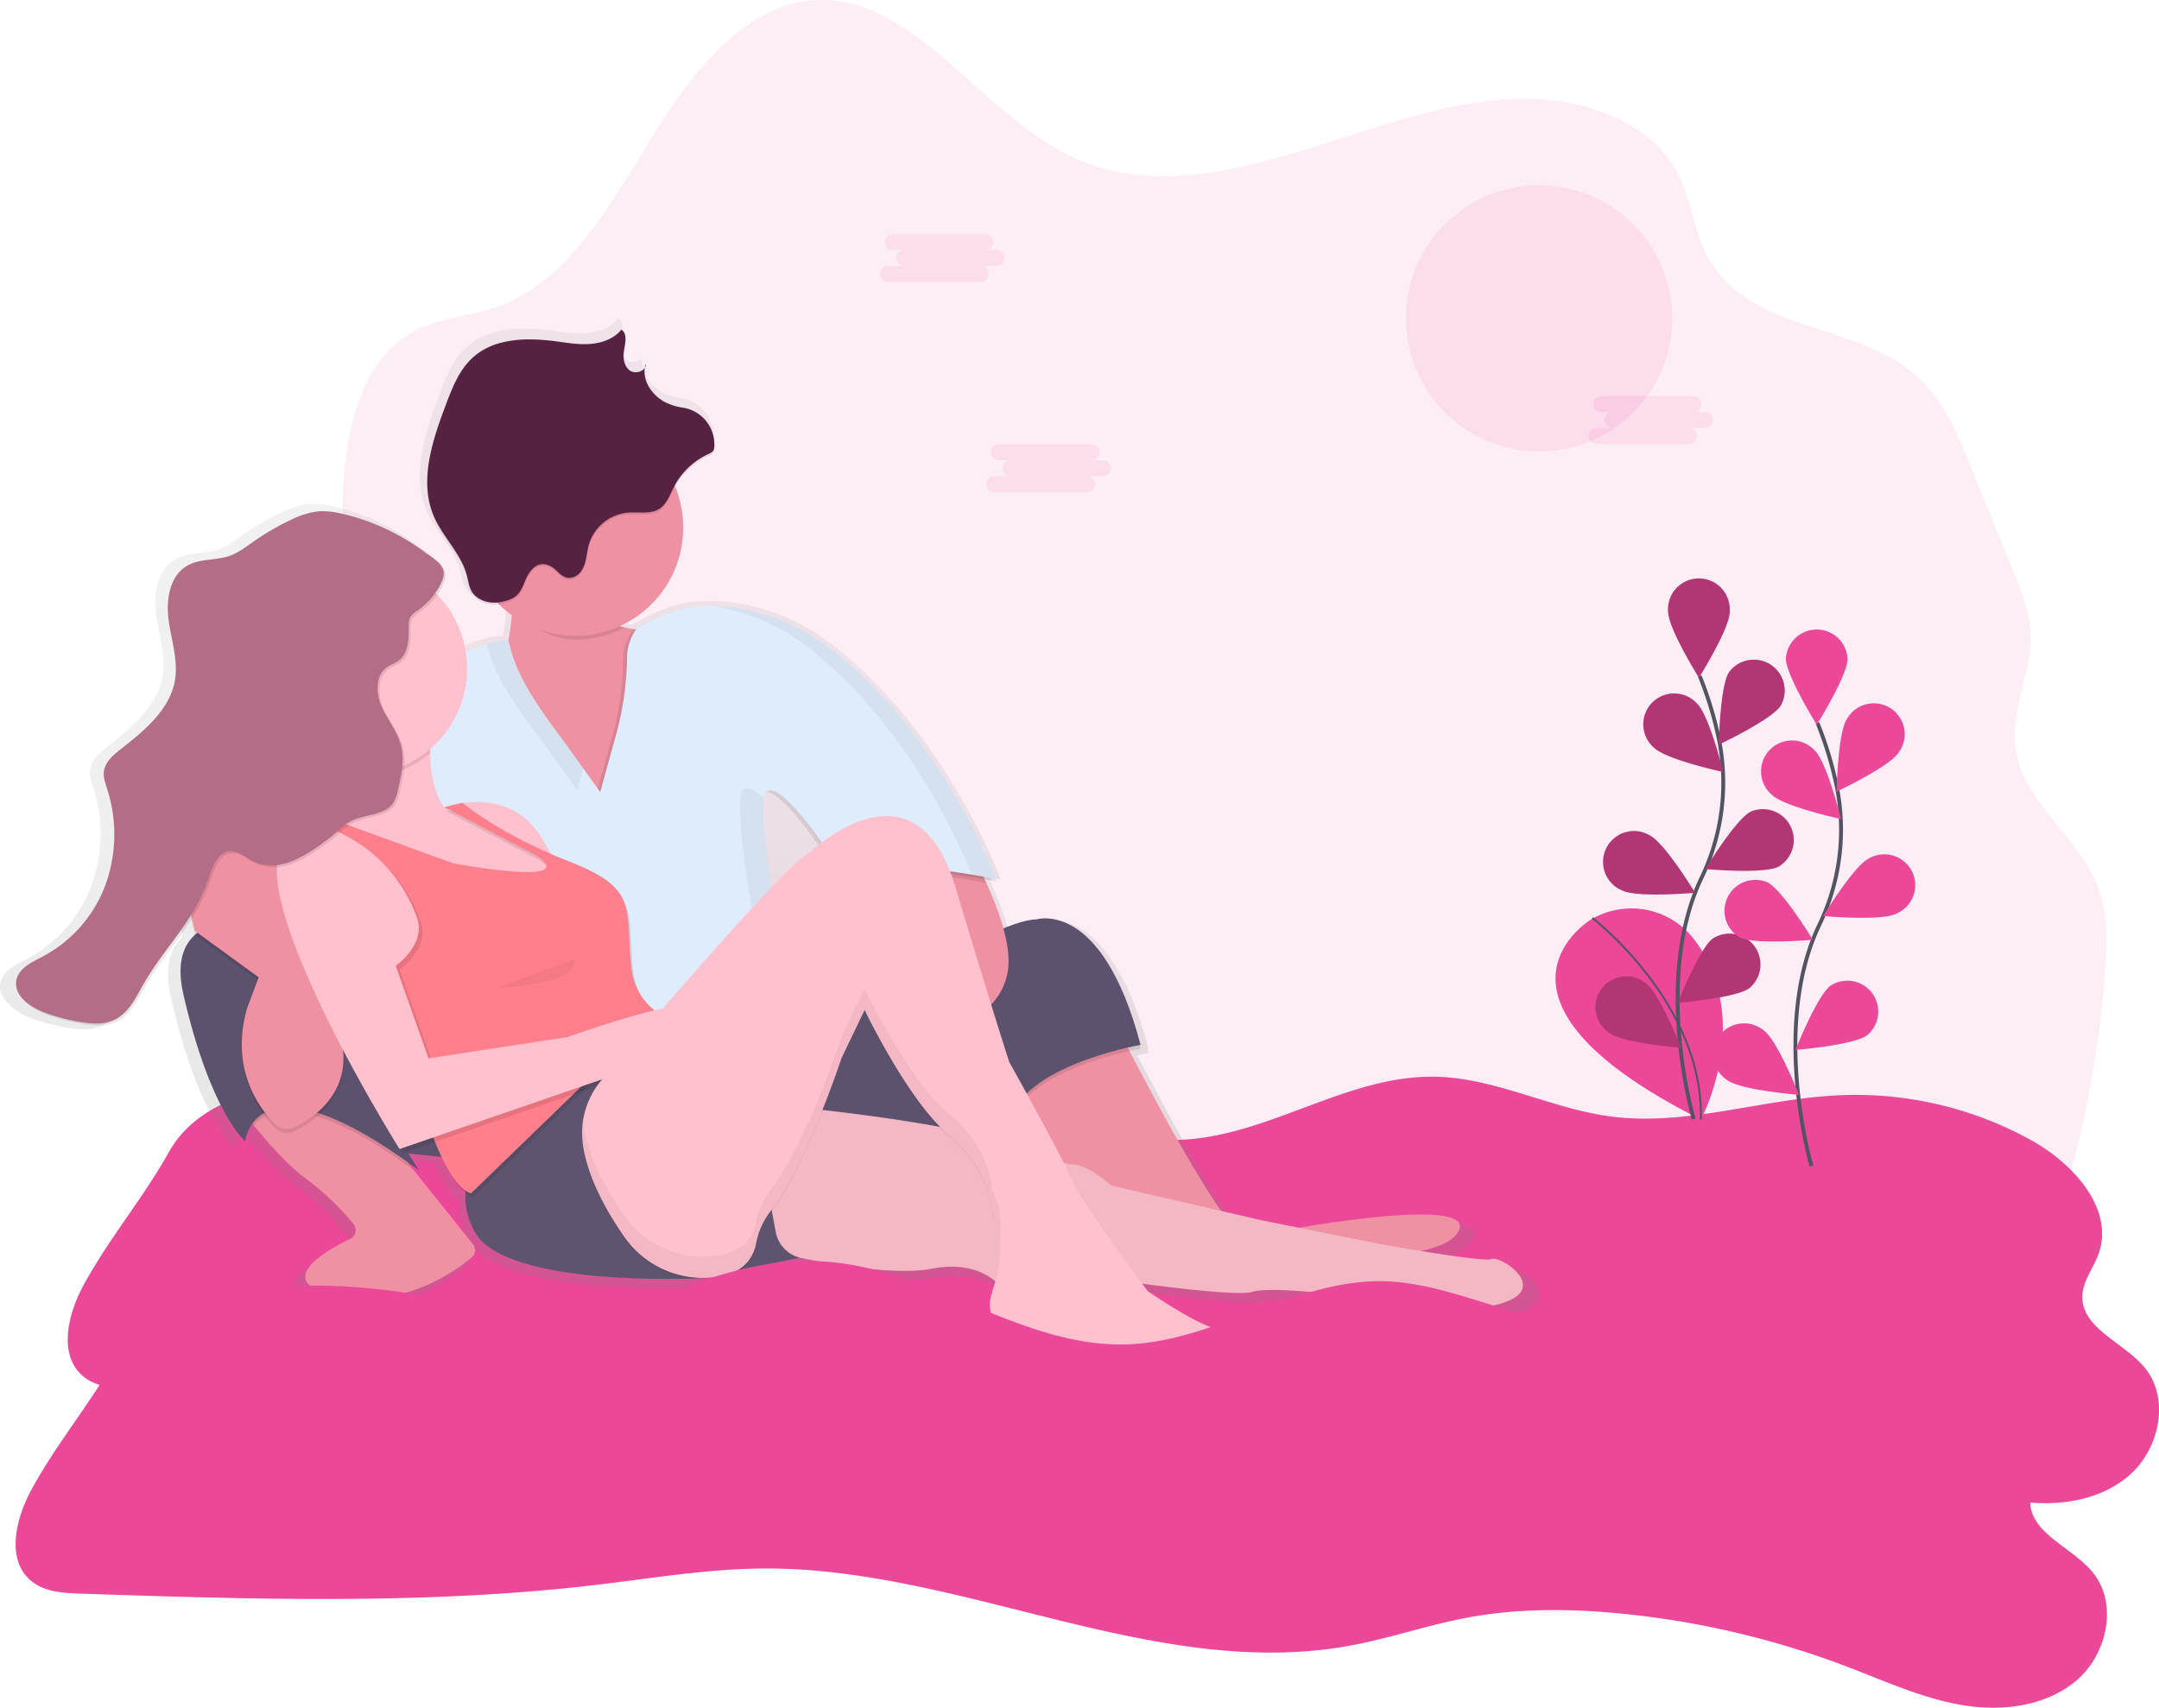 <svg xmlns="http://www.w3.org/2000/svg" xmlns:xlink="http://www.w3.org/1999/xlink" data-name="Layer 1" width="1118.83" height="885.03" viewBox="0 0 1118.83 885.03"><defs><linearGradient id="8fdda24f-3500-4787-9acd-06391067bf0a-155" x1="373.65" y1="193.72" x2="373.65" y2="191.69" gradientUnits="userSpaceOnUse"><stop offset="0" stop-color="gray" stop-opacity="0.25"/><stop offset="0.54" stop-color="gray" stop-opacity="0.12"/><stop offset="1" stop-color="gray" stop-opacity="0.1"/></linearGradient><linearGradient id="7a137c36-2b0e-489c-9ead-72d7056953bc-156" x1="373.65" y1="192.7" x2="373.65" y2="190.66" xlink:href="#8fdda24f-3500-4787-9acd-06391067bf0a-155"/><linearGradient id="03abcd37-863a-4fdf-b76f-be25b3f5f7e8-157" x1="439.36" y1="721.29" x2="439.36" y2="172.56" xlink:href="#8fdda24f-3500-4787-9acd-06391067bf0a-155"/><linearGradient id="fba3f31e-455c-4283-9b41-fb0bd740b4d7-158" x1="450.66" y1="467.97" x2="450.66" y2="417.4" xlink:href="#8fdda24f-3500-4787-9acd-06391067bf0a-155"/><linearGradient id="5a1f6f01-7714-46af-aba4-b09e98a2a9e8-159" x1="368.49" y1="311.4" x2="368.49" y2="311.4" xlink:href="#8fdda24f-3500-4787-9acd-06391067bf0a-155"/></defs><title>forever</title><path d="M218.25,281c-1.11-37.84,5-82.36,34.14-100.23,14.45-8.87,31.7-9,47.3-14.81,35-13,56.8-51.56,77.9-86.06S426.44,9.63,463.16,7.58c50.59-2.83,85,57.89,131.63,80.53C683.19,131,786.93,28.42,876.56,67.84c13,5.72,25.44,14.78,32.75,28.37,7.2,13.39,8.82,29.93,15.84,43.45,22.18,42.72,81.62,33.12,113.22,67.17,10.87,11.71,17.41,27.61,23.71,43.11l21.94,54c4.11,10.13,8.3,20.57,8.79,31.73.86,19.59-9.8,38.3-7.91,57.79,2.94,30.44,33.74,47.1,43.5,75.61,4.6,13.44,4.11,28.39,3,42.78a566.27,566.27,0,0,1-14,89c-7.12,29.58-17.79,60.2-39.67,77.9-15.42,12.47-34.55,17-53.13,20.74-106.21,21.55-214.2,28.78-321.95,34.39-94,4.9-190.19,8.3-280.25-23.12C382,696.7,341.51,673.86,318.18,633.55c-16-27.63-19-57.71-26.21-88.83-5.57-24.06-22-42.64-31.37-65.18A562.45,562.45,0,0,1,218.25,281Z" transform="translate(-40.58 -7.48)" fill="#ec4899" opacity="0.1"/><path d="M201.83,568.79a332,332,0,0,1,115.38,11.12c14.46,4,29,9.1,44,8.67,18.41-.53,35.42-9.23,52.39-16.39,26.76-11.3,55.72-19.23,84.65-16.6,53.24,4.83,100.08,44.48,153.51,42.65,45.79-1.56,86.89-33.67,132.69-32.72,31.08.64,59.89,16.52,90.71,20.59,39.56,5.22,79-9.26,118.81-11a188.41,188.41,0,0,1,99.11,23.26c21.9,12.13,43.52,35.79,34.9,59.29-2.63,7.17-7.95,13.55-8.28,21.18-.74,17,21.17,24.2,32.1,37.22,13.45,16,8,42.37-7.81,56.06s-38.67,16.53-59.31,13.1-39.89-12.3-59.43-19.76a454.72,454.72,0,0,0-115.58-27.5c-27.36-2.81-55.18-3.12-82.2,2-20.23,3.82-39.8,10.63-60,14.37C666.41,773,566.53,714,463.8,714.4c-28.87.12-57.47,4.94-86.14,8.36-88.87,10.59-178.73,7.64-268.19,4.68-9.05-.3-18.84-.87-25.8-6.67-13-10.86-8-31.91,0-46.83,13.12-24.33,31-45.3,44.38-69.29C142.57,578.77,174.07,571,201.83,568.79Z" transform="translate(-40.58 -7.48)" fill="#ec4899"/><g opacity="0.05"><path d="M373.4,193.72a3.49,3.49,0,0,0,.49-2A12.71,12.71,0,0,0,373.4,193.72Z" transform="translate(-40.58 -7.48)" fill="url(#8fdda24f-3500-4787-9acd-06391067bf0a-155)"/></g><g opacity="0.05"><path d="M373.4,192.7a3.49,3.49,0,0,0,.49-2A12.71,12.71,0,0,0,373.4,192.7Z" transform="translate(-40.58 -7.48)" fill="url(#7a137c36-2b0e-489c-9ead-72d7056953bc-156)"/></g><path d="M821.63,664.53c-2.31,1.16-21.31-1.61-37.37-4.24,8.65-2,15-4.6,18-8,17.25-19.84-58.76-8.35-82.79-4.3l-19.34-3.87-21.66-5c-14.94-21-37.59-63.58-48.55-84.69,3.64-.82,5.86-1.21,5.86-1.21-.17-.66-.35-1.3-.53-1.95l.53-.1c-20.43-77.62-55.15-66.39-55.15-66.39-4.15,0-10.25,1.79-17.47,4.73a165.33,165.33,0,0,0-9-24.06l-.84-1.82c2.43.45,3.85.73,3.85.73s-.2-.54-.59-1.53l.36.07.85.16.18,0,.35.07.89.17s-28-76.1-87.65-121.88A107.85,107.85,0,0,0,417,319.35c-1.06-.11-2.08-.19-3.09-.26L413,319c-.77,0-1.53-.08-2.28-.1l-1.6,0h0c-13.53-.2-23.4,3.15-34.8,9-2.08,1-4.2,2.13-6.4,3.32a46.31,46.31,0,0,1-5.07-.9q-1.37-.33-2.68-.75a57.21,57.21,0,0,0,29.24-73.9,39,39,0,0,1,17.7-16.24,5.71,5.71,0,0,0,2.43-1.61,5.33,5.33,0,0,0,.69-3.05v-.09c0-.2,0-.39,0-.58s0-.24,0-.35v-.09a19.7,19.7,0,0,0-16.9-19.79,31.26,31.26,0,0,1-8.19-2.37c-6.33-2.87-11.51-9.3-11.85-16a13,13,0,0,1,.16-1.78l-.15.23c0-.42.09-.83.15-1.25-1.42,2.42-5.6,3.3-8.07,1.41-2.21-1.69-3.11-4.47-3.2-7.31a16.91,16.91,0,0,1,.24-2.28,32.4,32.4,0,0,0,.77-6.4c.1-2.28-.33-4.35-2.17-5.55-3.9,4.8-10.22,7.09-16.39,7.58s-12.34-.6-18.47-1.41c-15.14-2-32.16-1.76-43.58,8.39-7.43,6.6-11.17,16.3-14.65,25.61-4.92,13.15-9.82,27.42-9.67,41.13a45.55,45.55,0,0,0,3.57,18.68c4.78,11,14.48,19.7,17.44,31.34.68,2.68,1,5.51,2.33,7.94,2.69,4.92,9,6.89,14.55,6.13a57.5,57.5,0,0,0,6.82,5.8c-.05.65-.11,1.29-.17,1.93-.38,4-.92,8-1.66,11.8-.45-.65-1.08-.29-2.92-.29l-.64,0h-.16l-.74.09h0l-.81.14-.17,0-.94.2h0l-1,.25-.14,0-1.15.31h0l-1.25.36-.06,0c-3.56,1.07-7.9,2.63-12.47,4.39a56,56,0,0,0-15-30.07,30.56,30.56,0,0,0,3.85-7.11c1.54-4.16-.05-7-2.73-9.47-2.09-2.29-5.25-4.17-8.05-6.25a118.29,118.29,0,0,0-41.83-19.75c-4.89-1.21-9.94-2.11-14.94-1.56-4.75.52-9.27,2.32-13.6,4.34a130.11,130.11,0,0,0-19.64,11.35c-4.17,2.92-8.26,6.14-13.08,7.81-7.22,2.5-15.57,1.34-22.23,5.1-9.32,5.27-11.41,17.9-10,28.52s5.14,21.2,3.47,31.78c-2.51,15.83-16.23,27.07-28.85,37-4,3.11-8.23,6.77-8.84,11.78-.38,3.13.77,6.22,1.73,9.23A78.42,78.42,0,0,1,88,466.27a70.62,70.62,0,0,1-33,38c-5.8,3-12.83,6.12-14.19,12.52-.91,4.31,1.12,8.1,4.38,11.14a30.48,30.48,0,0,0,11.45,7.18,103.09,103.09,0,0,0,19.61,5.12c5.88.93,12.18,1.29,17.55-1.29,6.25-3,10.06-9.37,13.36-15.47,8.44-15.58,18.14-25.94,26.16-38.49,1.06,4.58,1.91,7.77,2,7.95-6.65,6-9.76,15.84-6.12,31.69,14.3,62.3,32.68,77.62,32.68,77.62a21.66,21.66,0,0,1,3.79-9.34l.81,1h0c8.72,10.59,18.74,21.62,27.07,27.75A142.28,142.28,0,0,1,219.18,646a5.12,5.12,0,0,1-1.75,7.82c-13.09,6.38-41.74,22.76-7.59,30.08s62-12,71.79-20.13a5.13,5.13,0,0,0,.75-7.17l-31.1-38.87L247.45,613c2.06,1.46,4.15,3,6.31,4.57l-5.55-8.87,17.57,1.83c.51,1.07,1,2.12,1.54,3.12,3.5,7.19,7.21,12.81,11.08,15.93a37.74,37.74,0,0,0,5,20.67c14,25.42,91.22,25.26,112.84,24.71a50.39,50.39,0,0,0,6.08.59,50.9,50.9,0,0,0,10.08-.66l.7-.12A26,26,0,0,0,424.73,670l30.73-6.15.69.17c17.34,3.57,50.34,9.29,69.29,5.65,18.16-3.49,28.67,2.57,33.51,6.75a56.3,56.3,0,0,1-1.85,5.51h.27c-1.21,2.67-5.68,15.59,12.5,30.13,11.88,9.5,92.79,12,120.52,6.13,20-4.22-8.41-16.34-12.26-16.34-8.71,0-35.75-18.33-38.56-20.25-.46-.6-1.52-2-3-4,18.8,2.51,51.9,6.48,58.41,4.31,9.19-3.06,50,2,50,2s55.15,12.26,81.71,4.09S825.71,662.49,821.63,664.53Z" transform="translate(-40.58 -7.48)" fill="url(#03abcd37-863a-4fdf-b76f-be25b3f5f7e8-157)"/><g opacity="0.05"><path d="M461.1,449c-3.22,1.38-10.88,8.59-20.81,18.95-3.16-20.78-5.2-39.52-3.88-47.32a7,7,0,0,1,1.17-3.25c6-.41,18.08,14.5,27.75,28C462.65,447.53,461.1,449,461.1,449Z" transform="translate(-40.58 -7.48)" fill="url(#fba3f31e-455c-4283-9b41-fb0bd740b4d7-158)"/></g><g opacity="0.05"><polygon points="368.49 311.4 368.49 311.4 368.49 311.4 368.49 311.4" fill="url(#5a1f6f01-7714-46af-aba4-b09e98a2a9e8-159)"/></g><path d="M619.64,540s52,103,65,107,22-2,22-2,108-20,88,3-195,9-195,9l-44-99Z" transform="translate(-40.58 -7.48)" fill="#ef91a3"/><path d="M470.64,542s84-56,107-56c0,0,34-11,54,65,0,0-69,12-68,45l-13-28-56,62-68-46Z" transform="translate(-40.58 -7.48)" opacity="0.1"/><path d="M470.64,540s84-56,107-56c0,0,34-11,54,65,0,0-69,12-68,45l-13-28-56,62-68-46Z" transform="translate(-40.58 -7.48)" fill="#5d526e"/><path d="M562.64,512c-5,24-31,28-31,28l-37-23s-5.22-34.45-9.63-55.45c-1.69-8.07-3.26-14.16-4.37-15.55-4-5,59-4,59-4a247.79,247.79,0,0,1,12.06,23.07C558.56,480.06,565.31,499.16,562.64,512Z" transform="translate(-40.58 -7.48)" fill="#ef91a3"/><path d="M402.64,331l-21,100-51-13s-47-37-33-60c4.58-7.52,6.91-18.46,8-29.77,2.19-23.31-1-48.23-1-48.23s56-15,45,26c-4.52,16.84,3.61,24.06,14.76,26.73C380.41,336.54,402.64,331,402.64,331Z" transform="translate(-40.58 -7.48)" fill="#ef91a3"/><path d="M364.4,332.71A55.66,55.66,0,0,1,338.64,339c-12.35,0-24.24-7.73-33.5-14.5a228.43,228.43,0,0,0-.5-44.5s56-15,45,26C345.12,322.82,353.25,330,364.4,332.71Z" transform="translate(-40.58 -7.48)" opacity="0.1"/><circle cx="298.06" cy="273.5" r="56" fill="#ef91a3"/><path d="M334.45,397.8,349.64,419l8.64-31.33a155.88,155.88,0,0,0,5.24-38.4A26.37,26.37,0,0,1,368.64,334c15.58-8.5,27.15-13,46.79-11a105.6,105.6,0,0,1,53.39,21.63C527.19,389.48,554.64,464,554.64,464s-80-16-76,2c0,0-35-56-43-47s17,128,17,128l-164,12-43-114,2-85s42.5-19.5,51.5-19.5c3.15,0,2.67-1.1,4,4C308.27,364.12,322.63,381.3,334.45,397.8Z" transform="translate(-40.58 -7.48)" opacity="0.1"/><path d="M551.7,465.05c-13.91-2.51-53.31-8.92-66.69-3.52-1.69-8.07-3.26-14.16-4.37-15.55-4-5,59-4,59-4A247.79,247.79,0,0,1,551.7,465.05Z" transform="translate(-40.58 -7.48)" opacity="0.1"/><path d="M336.45,396.8,351.64,418l8.64-31.33a155.88,155.88,0,0,0,5.24-38.4A26.37,26.37,0,0,1,370.64,333c15.58-8.5,27.15-13,46.79-11a105.6,105.6,0,0,1,53.39,21.63C529.19,388.48,556.64,463,556.64,463s-80-16-76,2c0,0-35-56-43-47s17,128,17,128l-164,12-43-114,2-85s42.5-19.5,51.5-19.5c3.15,0,2.67-1.1,4,4C310.27,363.12,324.63,380.3,336.45,396.8Z" transform="translate(-40.58 -7.48)" fill="#dfecfb"/><path d="M299.76,320.55c-5.62,1-12.16-.89-14.9-5.9-1.3-2.38-1.62-5.15-2.29-7.77-2.9-11.39-12.4-19.9-17.08-30.68-7.88-18.17-1-39,6-57.56,3.41-9.11,7.07-18.61,14.34-25.07,11.18-9.94,27.84-10.17,42.67-8.22,6,.79,12,1.86,18.09,1.38s12.23-2.72,16-7.42c3.22,2.09,2,6.92,1.37,10.7s-.11,8.1,2.9,10.4,8.63.4,8.38-3.37c-2.71,8,3.27,16.86,11,20.36a30.6,30.6,0,0,0,8,2.32,19.29,19.29,0,0,1,16.54,19.37v.09a5.22,5.22,0,0,1-.67,3,5.59,5.59,0,0,1-2.38,1.58,38.14,38.14,0,0,0-18,17.21c-2.07,4.05-3.63,8.74-7.45,11.21-4.7,3-10.84,1.52-16.42,2a23.3,23.3,0,0,0-20.11,16.52c-1.3,4.63-1.12,9.68-4,13.79a7.87,7.87,0,0,1-5.47,3.45c-4.34.47-6.33-3.42-9.44-5.43-7.31-4.72-12,1.51-14.29,7.39C310,316.27,308.18,319,299.76,320.55Z" transform="translate(-40.58 -7.48)" opacity="0.1"/><path d="M299.76,319.55c-5.62,1-12.16-.89-14.9-5.9-1.3-2.38-1.62-5.15-2.29-7.77-2.9-11.39-12.4-19.9-17.08-30.68-7.88-18.17-1-39,6-57.56,3.41-9.11,7.07-18.61,14.34-25.07,11.18-9.94,27.84-10.17,42.67-8.22,6,.79,12,1.86,18.09,1.38s12.23-2.72,16-7.42c3.22,2.09,2,6.92,1.37,10.7s-.11,8.1,2.9,10.4,8.63.4,8.38-3.37c-2.71,8,3.27,16.86,11,20.36a30.6,30.6,0,0,0,8,2.32,19.29,19.29,0,0,1,16.54,19.37v.09a5.22,5.22,0,0,1-.67,3,5.59,5.59,0,0,1-2.38,1.58,38.14,38.14,0,0,0-18,17.21c-2.07,4.05-3.63,8.74-7.45,11.21-4.7,3-10.84,1.52-16.42,2a23.3,23.3,0,0,0-20.11,16.52c-1.3,4.63-1.12,9.68-4,13.79a7.87,7.87,0,0,1-5.47,3.45c-4.34.47-6.33-3.42-9.44-5.43-7.31-4.72-12,1.51-14.29,7.39C310,315.27,308.18,318,299.76,319.55Z" transform="translate(-40.58 -7.48)" fill="#572142"/><g opacity="0.05"><path d="M458.82,342.65c54,41.46,81.52,108.31,85.35,118.11,7.45,1.22,12.47,2.22,12.47,2.22s-27.45-74.51-85.82-119.34A105.6,105.6,0,0,0,417.43,322c-2.72-.28-5.28-.42-7.73-.46A106.15,106.15,0,0,1,458.82,342.65Z" transform="translate(-40.58 -7.48)"/><path d="M293.14,342.48c5.13,19.64,19.48,36.82,31.31,53.32L339.64,417l3.14-11.36-6.32-8.82c-11.83-16.5-26.18-33.68-31.31-53.32-1.33-5.1-.85-4-4-4a33.21,33.21,0,0,0-8.3,1.86Z" transform="translate(-40.58 -7.48)"/><path d="M475.32,456.78c3.25,4.88,5.32,8.2,5.32,8.2-1.75-7.85,12.5-9.23,29.11-8.3C496.72,455.3,483.19,454.71,475.32,456.78Z" transform="translate(-40.58 -7.48)"/><path d="M436.47,421.21c-4.73-4.45-8.72-6.6-10.83-4.22-8,9,17,128,17,128L290,556.16l.69,1.83,164-12S432.88,442.37,436.47,421.21Z" transform="translate(-40.58 -7.48)"/></g><path d="M284.93,659.27c-9.57,7.92-36.74,26.9-70.29,19.71s-5.39-23.2,7.43-29.45a5,5,0,0,0,1.71-7.66A139.31,139.31,0,0,0,198.64,618c-8.15-6-18-16.8-26.5-27.17h0c-4.49-5.43-8.61-10.73-12-15.18a5,5,0,0,1,5.33-7.87l65.56,17.8a5,5,0,0,1,2.6,1.71l21.55,26.93,30.45,38.06A5,5,0,0,1,284.93,659.27Z" transform="translate(-40.58 -7.48)" fill="#ef91a3"/><path d="M255.21,614.19c-54.71-39.9-75.36-32.77-83.07-23.39-4.49-5.43-8.61-10.73-12-15.18a5,5,0,0,1,5.33-7.87l65.56,17.8a5,5,0,0,1,2.6,1.71Z" transform="translate(-40.58 -7.48)" opacity="0.1"/><path d="M209.64,491s-88-29-74,32,32,76,32,76,5-48,90,15l-30-48,35-44Z" transform="translate(-40.58 -7.48)" fill="#5d526e"/><path d="M188.64,436s-8,42,21,93c23,40.43-4.3,58.86-16.59,64.77a8.67,8.67,0,0,1-9.85-1.65c-8.1-8-23.63-28.34-14.56-60.12l6-16-33-24s-8.93-33.11-5-40.56,36-27.44,36-27.44Z" transform="translate(-40.58 -7.48)" opacity="0.1"/><path d="M188.64,434s-8,42,21,93c23,40.43-4.3,58.86-16.59,64.77a8.67,8.67,0,0,1-9.85-1.65c-8.1-8-23.63-28.34-14.56-60.12l6-16-33-24s-8.93-33.11-5-40.56,36-27.44,36-27.44Z" transform="translate(-40.58 -7.48)" fill="#ef91a3"/><path d="M261.64,354s-72,41-102,68-24,36-24,36,29-54,54-7c0,0,70-51,89-29S261.64,354,261.64,354Z" transform="translate(-40.58 -7.48)" fill="#dfecfb"/><polygon points="194.06 582.5 254.06 570.5 247.06 601.5 203.58 596.97 194.06 582.5" fill="#5d526e"/><path d="M338.64,458l-2,22-72-12-22-14-33-12a57.43,57.43,0,0,0,1.75-33.44A50.76,50.76,0,0,0,205.64,395c-14-23,59-13,59-13a96.54,96.54,0,0,0-1.1,15.67c.15,16.71,4.88,40.26,31.1,36.33l22,13Z" transform="translate(-40.58 -7.48)" fill="#ffc1cd"/><path d="M267.64,427s37-16,55,17,26,31,26,31l-36-23Z" transform="translate(-40.58 -7.48)" fill="#ffc1cd"/><path d="M298.64,594s-28,23-12,52,116,24,116,24-63.48-23.85-47.74-103.93C354.9,566.06,309.64,579,298.64,594Z" transform="translate(-40.58 -7.48)" fill="#5f5470"/><path d="M431.64,628l-10,38,35-7s-15-32-13-41S431.64,628,431.64,628Z" transform="translate(-40.58 -7.48)" fill="#5f5470"/><path d="M459.64,582s91,9,116,23l19,6s7-2,22,11l78,18,60,12s55,10,59,8,31,15,5,23-80-4-80-4-40-5-49-2-70-6-70-6l-60,4s-10-15-36-10c-18.55,3.57-50.86-2-67.84-5.53A16.88,16.88,0,0,1,442.6,646l-6-32Z" transform="translate(-40.58 -7.48)" fill="#ffc1cd"/><path d="M459.64,582s91,9,116,23l19,6s7-2,22,11l78,18,60,12s55,10,59,8,31,15,5,23-80-4-80-4-40-5-49-2-70-6-70-6l-60,4s-10-15-36-10c-18.55,3.57-50.86-2-67.84-5.53A16.88,16.88,0,0,1,442.6,646l-6-32Z" transform="translate(-40.58 -7.48)" opacity="0.05"/><path d="M263.54,397.65a55.1,55.1,0,0,1-52.15,10.89A50.76,50.76,0,0,0,205.64,395c-14-23,59-13,59-13A96.54,96.54,0,0,0,263.54,397.65Z" transform="translate(-40.58 -7.48)" opacity="0.1"/><circle cx="187.06" cy="346.5" r="55" fill="#ffc1cd"/><path d="M204.64,435s42,23,44,38-6,33-6,33,19,114,43,122l64-62,54-24s-32-2-35-32,4-40-32-54-55.5-30.5-55.5-30.5l-9.3,2.35L319.64,453s27,16-43,4l-66-24Z" transform="translate(-40.58 -7.48)" opacity="0.1"/><path d="M203.64,433s42,23,44,38-6,33-6,33,19,114,43,122l64-62,54-24s-32-2-35-32,4-40-32-54-55.5-30.5-55.5-30.5l-9.3,2.35L318.64,451s27,16-43,4l-66-24Z" transform="translate(-40.58 -7.48)" fill="#ff808c"/><path d="M218.64,441s-41-15-31,33,62,131,62,131l122-42s38-29,28-32-63,16-63,16l-72,11-17-48s16-11,11-25l-.15-.42a77.35,77.35,0,0,0-38.25-42.78Z" transform="translate(-40.58 -7.48)" opacity="0.1"/><path d="M216.64,439s-41-15-31,33,62,131,62,131l122-42s38-29,28-32-63,16-63,16l-72,11-17-48s16-11,11-25l-.15-.42a77.35,77.35,0,0,0-38.25-42.78Z" transform="translate(-40.58 -7.48)" fill="#ffc1cd"/><path d="M220.46,275.11c-4.78-1.18-9.73-2.07-14.63-1.53a42.93,42.93,0,0,0-13.31,4.25,127.39,127.39,0,0,0-19.23,11.11c-4.09,2.86-8.09,6-12.8,7.65-7.07,2.45-15.25,1.31-21.76,5-9.13,5.16-11.17,17.53-9.82,27.93s5,20.76,3.4,31.12c-2.45,15.5-15.9,26.51-28.24,36.19-3.89,3-8.06,6.63-8.66,11.53-.37,3.07.75,6.09,1.69,9a76.78,76.78,0,0,1-.77,49.47A69.15,69.15,0,0,1,64,504.06c-5.68,3-12.56,6-13.89,12.26-1.69,8,6.88,14.11,14.5,16.93a100.93,100.93,0,0,0,19.2,5c5.76.91,11.92,1.27,17.18-1.26,6.12-2.94,9.85-9.18,13.08-15.14,12.59-23.24,28-34.63,36.19-59.77,1.76-5.42,4.56-11.87,10.23-12.42,3.55-.34,6.76,1.89,9.77,3.79,14.55,9.17,29.84-1.11,43.38-11.7,3.13-2.45,5.82-5.53,9.3-7.44,7.41-4.07,18.21-2.9,22.65-10.1a20,20,0,0,0,2.13-6.07c1.82-7.82,3.64-16,1.54-23.78-1.95-7.17-7-13-10-19.85s-3.16-16.09,2.95-20.31c1.83-1.27,4-1.92,5.84-3.23,5.25-3.81,5.37-11.42,5.34-17.91a9.54,9.54,0,0,1,.8-4.69,11.25,11.25,0,0,1,3.7-3.4c5.53-3.9,10.69-9.73,13.07-16.15,2.65-7.15-4.14-10.38-9.56-14.4A115.81,115.81,0,0,0,220.46,275.11Z" transform="translate(-40.58 -7.48)" opacity="0.1"/><path d="M219.46,274.11c-4.78-1.18-9.73-2.07-14.63-1.53a42.93,42.93,0,0,0-13.31,4.25,127.39,127.39,0,0,0-19.23,11.11c-4.09,2.86-8.09,6-12.8,7.65-7.07,2.45-15.25,1.31-21.76,5-9.13,5.16-11.17,17.53-9.82,27.93s5,20.76,3.4,31.12c-2.45,15.5-15.9,26.51-28.24,36.19-3.89,3-8.06,6.63-8.66,11.53-.37,3.07.75,6.09,1.69,9a76.78,76.78,0,0,1-.77,49.47A69.15,69.15,0,0,1,63,503.06c-5.68,3-12.56,6-13.89,12.26-1.69,8,6.88,14.11,14.5,16.93a100.93,100.93,0,0,0,19.2,5c5.76.91,11.92,1.27,17.18-1.26,6.12-2.94,9.85-9.18,13.08-15.14,12.59-23.24,28-34.63,36.19-59.77,1.76-5.42,4.56-11.87,10.23-12.42,3.55-.34,6.76,1.89,9.77,3.79,14.55,9.17,29.84-1.11,43.38-11.7,3.13-2.45,5.82-5.53,9.3-7.44,7.41-4.07,18.21-2.9,22.65-10.1a20,20,0,0,0,2.13-6.07c1.82-7.82,3.64-16,1.54-23.78-1.95-7.17-7-13-10-19.85s-3.16-16.09,2.95-20.31c1.83-1.27,4-1.92,5.84-3.23,5.25-3.81,5.37-11.42,5.34-17.91a9.54,9.54,0,0,1,.8-4.69,11.25,11.25,0,0,1,3.7-3.4c5.53-3.9,10.69-9.73,13.07-16.15,2.65-7.15-4.14-10.38-9.56-14.4A115.81,115.81,0,0,0,219.46,274.11Z" transform="translate(-40.58 -7.48)" fill="#b46d86"/><path d="M685.14,712.48c-27.15,5.73-106.37,3.3-118-6-17.8-14.24-13.42-26.89-12.24-29.5h-.26s10-24,0-42c0,0-1-22-22-39s-44-65-44-65l-12,25s-18,54.89-36.75,79.26a38.85,38.85,0,0,0-7.44,16.49c-1.24,6.61-5.52,14.94-18.81,17.25l-.69.12a49.58,49.58,0,0,1-49-20.81c-9-12.89-19.09-30.77-21.38-48.2a42.37,42.37,0,0,1,9.81-32.87l.11-.13C374,541.64,448.68,454.1,460.64,449c0,0,54-52,75,18s28,91,28,91,25.11,44.85,32,60c7.12,15.66,36.74,54.72,39.75,58.67,2.75,1.88,29.22,19.83,37.75,19.83C676.91,696.48,704.7,708.35,685.14,712.48Z" transform="translate(-40.58 -7.48)" fill="#ffc1cd"/><g opacity="0.05"><path d="M558.73,649.07c.85-7.77.39-17-4.09-25.09,0,0-1-22-22-39s-44-65-44-65l-12,25s-18,54.89-36.75,79.26a38.85,38.85,0,0,0-7.44,16.49c-1.24,6.61-5.52,14.94-18.81,17.25l-.69.12a49.58,49.58,0,0,1-49-20.81c-8.85-12.74-18.85-30.38-21.29-47.62a41.52,41.52,0,0,0-.09,11.42c2.29,17.42,12.43,35.31,21.38,48.2a49.58,49.58,0,0,0,49,20.81l.69-.12c13.29-2.31,17.57-10.64,18.81-17.25a38.85,38.85,0,0,1,7.44-16.49C458.6,611.87,476.64,557,476.64,557l12-25s23,48,44,65,22,39,22,39A35.73,35.73,0,0,1,558.73,649.07Z" transform="translate(-40.58 -7.48)"/></g><path d="M298.14,519.48s43-1,40-15" transform="translate(-40.58 -7.48)" opacity="0.05"/><path d="M174.83,674.79a332,332,0,0,1,115.38,11.12c14.46,4,29,9.1,44,8.67,18.41-.53,35.42-9.23,52.39-16.39,26.76-11.3,55.72-19.23,84.65-16.6,53.24,4.83,100.08,44.48,153.51,42.65,45.79-1.56,86.89-33.67,132.69-32.72,31.08.64,59.89,16.52,90.71,20.59,39.56,5.22,79-9.26,118.81-11a188.41,188.41,0,0,1,99.11,23.26c21.9,12.13,43.52,35.79,34.9,59.29-2.63,7.17-7.95,13.55-8.28,21.18-.74,17,21.17,24.2,32.1,37.22,13.45,16,8,42.37-7.81,56.06s-38.67,16.53-59.31,13.1-39.89-12.3-59.43-19.76a454.72,454.72,0,0,0-115.58-27.5c-27.36-2.81-55.18-3.12-82.2,2-20.23,3.82-39.8,10.63-60,14.37C639.41,879,539.53,820,436.8,820.4c-28.87.12-57.47,4.94-86.14,8.36-88.87,10.59-178.73,7.64-268.19,4.68-9.05-.3-18.84-.87-25.8-6.67-13-10.86-8-31.91,0-46.83,13.12-24.33,31-45.3,44.38-69.29C115.57,684.77,147.07,677,174.83,674.79Z" transform="translate(-40.58 -7.48)" fill="#ec4899"/><circle cx="797.56" cy="165" r="69" fill="#ec4899" opacity="0.1"/><path d="M865,484.1s-67.63,40.8,57,103.62c0,0,27.46-51-2.9-92.57A40.94,40.94,0,0,0,866,483.51Z" transform="translate(-40.58 -7.48)" fill="#ec4899"/><path d="M865.76,483.24S923.64,527.52,922,587.72" transform="translate(-40.58 -7.48)" fill="none" stroke="#535461" stroke-miterlimit="10"/><path d="M918.29,587.46s-21.19-72,4-124.91a113.65,113.65,0,0,0,9.19-71.3,191.13,191.13,0,0,0-10.09-33.46" transform="translate(-40.58 -7.48)" fill="none" stroke="#535461" stroke-miterlimit="10" stroke-width="2"/><path d="M937,324.33c0,8.82-16,34.39-16,34.39s-16-25.57-16-34.39a16,16,0,1,1,31.93,0Z" transform="translate(-40.58 -7.48)" fill="#ec4899"/><path d="M963.41,373.17c-4.79,7.4-32.09,20.19-32.09,20.19s.5-30.14,5.29-37.54a16,16,0,0,1,26.8,17.36Z" transform="translate(-40.58 -7.48)" fill="#ec4899"/><path d="M962.26,456.64c-7.87,4-37.89,1.23-37.89,1.23S940,432.1,947.88,428.13a16,16,0,0,1,14.38,28.51Z" transform="translate(-40.58 -7.48)" fill="#ec4899"/><path d="M947.17,519.6c-7.09,5.24-37.14,7.61-37.14,7.61s11.06-28,18.15-33.29a16,16,0,0,1,19,25.67Z" transform="translate(-40.58 -7.48)" fill="#ec4899"/><path d="M897.8,395.07c6.32,6.14,35.79,12.51,35.79,12.51s-7.22-29.27-13.54-35.41a16,16,0,1,0-22.25,22.9Z" transform="translate(-40.58 -7.48)" fill="#ec4899"/><path d="M881.08,468.92c7.87,4,37.89,1.23,37.89,1.23s-15.64-25.77-23.52-29.74a16,16,0,1,0-14.38,28.51Z" transform="translate(-40.58 -7.48)" fill="#ec4899"/><path d="M874.68,542.93c7.09,5.24,37.14,7.61,37.14,7.61s-11.06-28-18.15-33.29a16,16,0,1,0-19,25.67Z" transform="translate(-40.58 -7.48)" fill="#ec4899"/><path d="M937,324.33c0,8.82-16,34.39-16,34.39s-16-25.57-16-34.39a16,16,0,1,1,31.93,0Z" transform="translate(-40.58 -7.48)" opacity="0.25"/><path d="M963.41,373.17c-4.79,7.4-32.09,20.19-32.09,20.19s.5-30.14,5.29-37.54a16,16,0,0,1,26.8,17.36Z" transform="translate(-40.58 -7.48)" opacity="0.25"/><path d="M962.26,456.64c-7.87,4-37.89,1.23-37.89,1.23S940,432.1,947.88,428.13a16,16,0,0,1,14.38,28.51Z" transform="translate(-40.58 -7.48)" opacity="0.25"/><path d="M947.17,519.6c-7.09,5.24-37.14,7.61-37.14,7.61s11.06-28,18.15-33.29a16,16,0,0,1,19,25.67Z" transform="translate(-40.58 -7.48)" opacity="0.25"/><path d="M897.8,395.07c6.32,6.14,35.79,12.51,35.79,12.51s-7.22-29.27-13.54-35.41a16,16,0,1,0-22.25,22.9Z" transform="translate(-40.58 -7.48)" opacity="0.25"/><path d="M881.08,468.92c7.87,4,37.89,1.23,37.89,1.23s-15.64-25.77-23.52-29.74a16,16,0,1,0-14.38,28.51Z" transform="translate(-40.58 -7.48)" opacity="0.25"/><path d="M874.68,542.93c7.09,5.24,37.14,7.61,37.14,7.61s-11.06-28-18.15-33.29a16,16,0,1,0-19,25.67Z" transform="translate(-40.58 -7.48)" opacity="0.25"/><path d="M979.33,611.83s-21.19-72,4-124.91a113.65,113.65,0,0,0,9.19-71.3,191.13,191.13,0,0,0-10.09-33.46" transform="translate(-40.58 -7.48)" fill="none" stroke="#535461" stroke-miterlimit="10" stroke-width="2"/><path d="M998.06,348.7c0,8.82-16,34.39-16,34.39s-16-25.57-16-34.39a16,16,0,0,1,31.93,0Z" transform="translate(-40.58 -7.48)" fill="#ec4899"/><path d="M1024.45,397.54c-4.79,7.4-32.09,20.19-32.09,20.19s.5-30.14,5.29-37.54a16,16,0,1,1,26.8,17.36Z" transform="translate(-40.58 -7.48)" fill="#ec4899"/><path d="M1023.3,481c-7.87,4-37.89,1.23-37.89,1.23s15.64-25.77,23.52-29.74A16,16,0,1,1,1023.3,481Z" transform="translate(-40.58 -7.48)" fill="#ec4899"/><path d="M1008.2,544c-7.09,5.24-37.14,7.61-37.14,7.61s11.06-28,18.15-33.29a16,16,0,0,1,19,25.67Z" transform="translate(-40.58 -7.48)" fill="#ec4899"/><path d="M958.83,419.44c6.32,6.14,35.79,12.51,35.79,12.51s-7.22-29.27-13.54-35.41a16,16,0,1,0-22.25,22.9Z" transform="translate(-40.58 -7.48)" fill="#ec4899"/><path d="M942.12,493.29c7.87,4,37.89,1.23,37.89,1.23s-15.64-25.77-23.52-29.74a16,16,0,0,0-14.38,28.51Z" transform="translate(-40.58 -7.48)" fill="#ec4899"/><path d="M935.72,567.3c7.09,5.24,37.14,7.61,37.14,7.61s-11.06-28-18.15-33.29a16,16,0,1,0-19,25.67Z" transform="translate(-40.58 -7.48)" fill="#ec4899"/><path d="M557.08,137.06h-5.91a4.14,4.14,0,1,0,0-8.28H503.29a4.14,4.14,0,1,0,0,8.28h5.91a4.14,4.14,0,1,0,0,8.28h-8.28a4.14,4.14,0,1,0,0,8.28H548.8a4.14,4.14,0,1,0,0-8.28h8.28a4.14,4.14,0,0,0,0-8.28Z" transform="translate(-40.58 -7.48)" fill="#ec4899" opacity="0.1"/><path d="M924.08,221.06h-5.91a4.14,4.14,0,1,0,0-8.28H870.29a4.14,4.14,0,1,0,0,8.28h5.91a4.14,4.14,0,1,0,0,8.28h-8.28a4.14,4.14,0,1,0,0,8.28H915.8a4.14,4.14,0,1,0,0-8.28h8.28a4.14,4.14,0,0,0,0-8.28Z" transform="translate(-40.58 -7.48)" fill="#ec4899" opacity="0.1"/><path d="M612.08,246.06h-5.91a4.14,4.14,0,1,0,0-8.28H558.29a4.14,4.14,0,1,0,0,8.28h5.91a4.14,4.14,0,1,0,0,8.28h-8.28a4.14,4.14,0,1,0,0,8.28H603.8a4.14,4.14,0,1,0,0-8.28h8.28a4.14,4.14,0,0,0,0-8.28Z" transform="translate(-40.58 -7.48)" fill="#ec4899" opacity="0.1"/></svg>